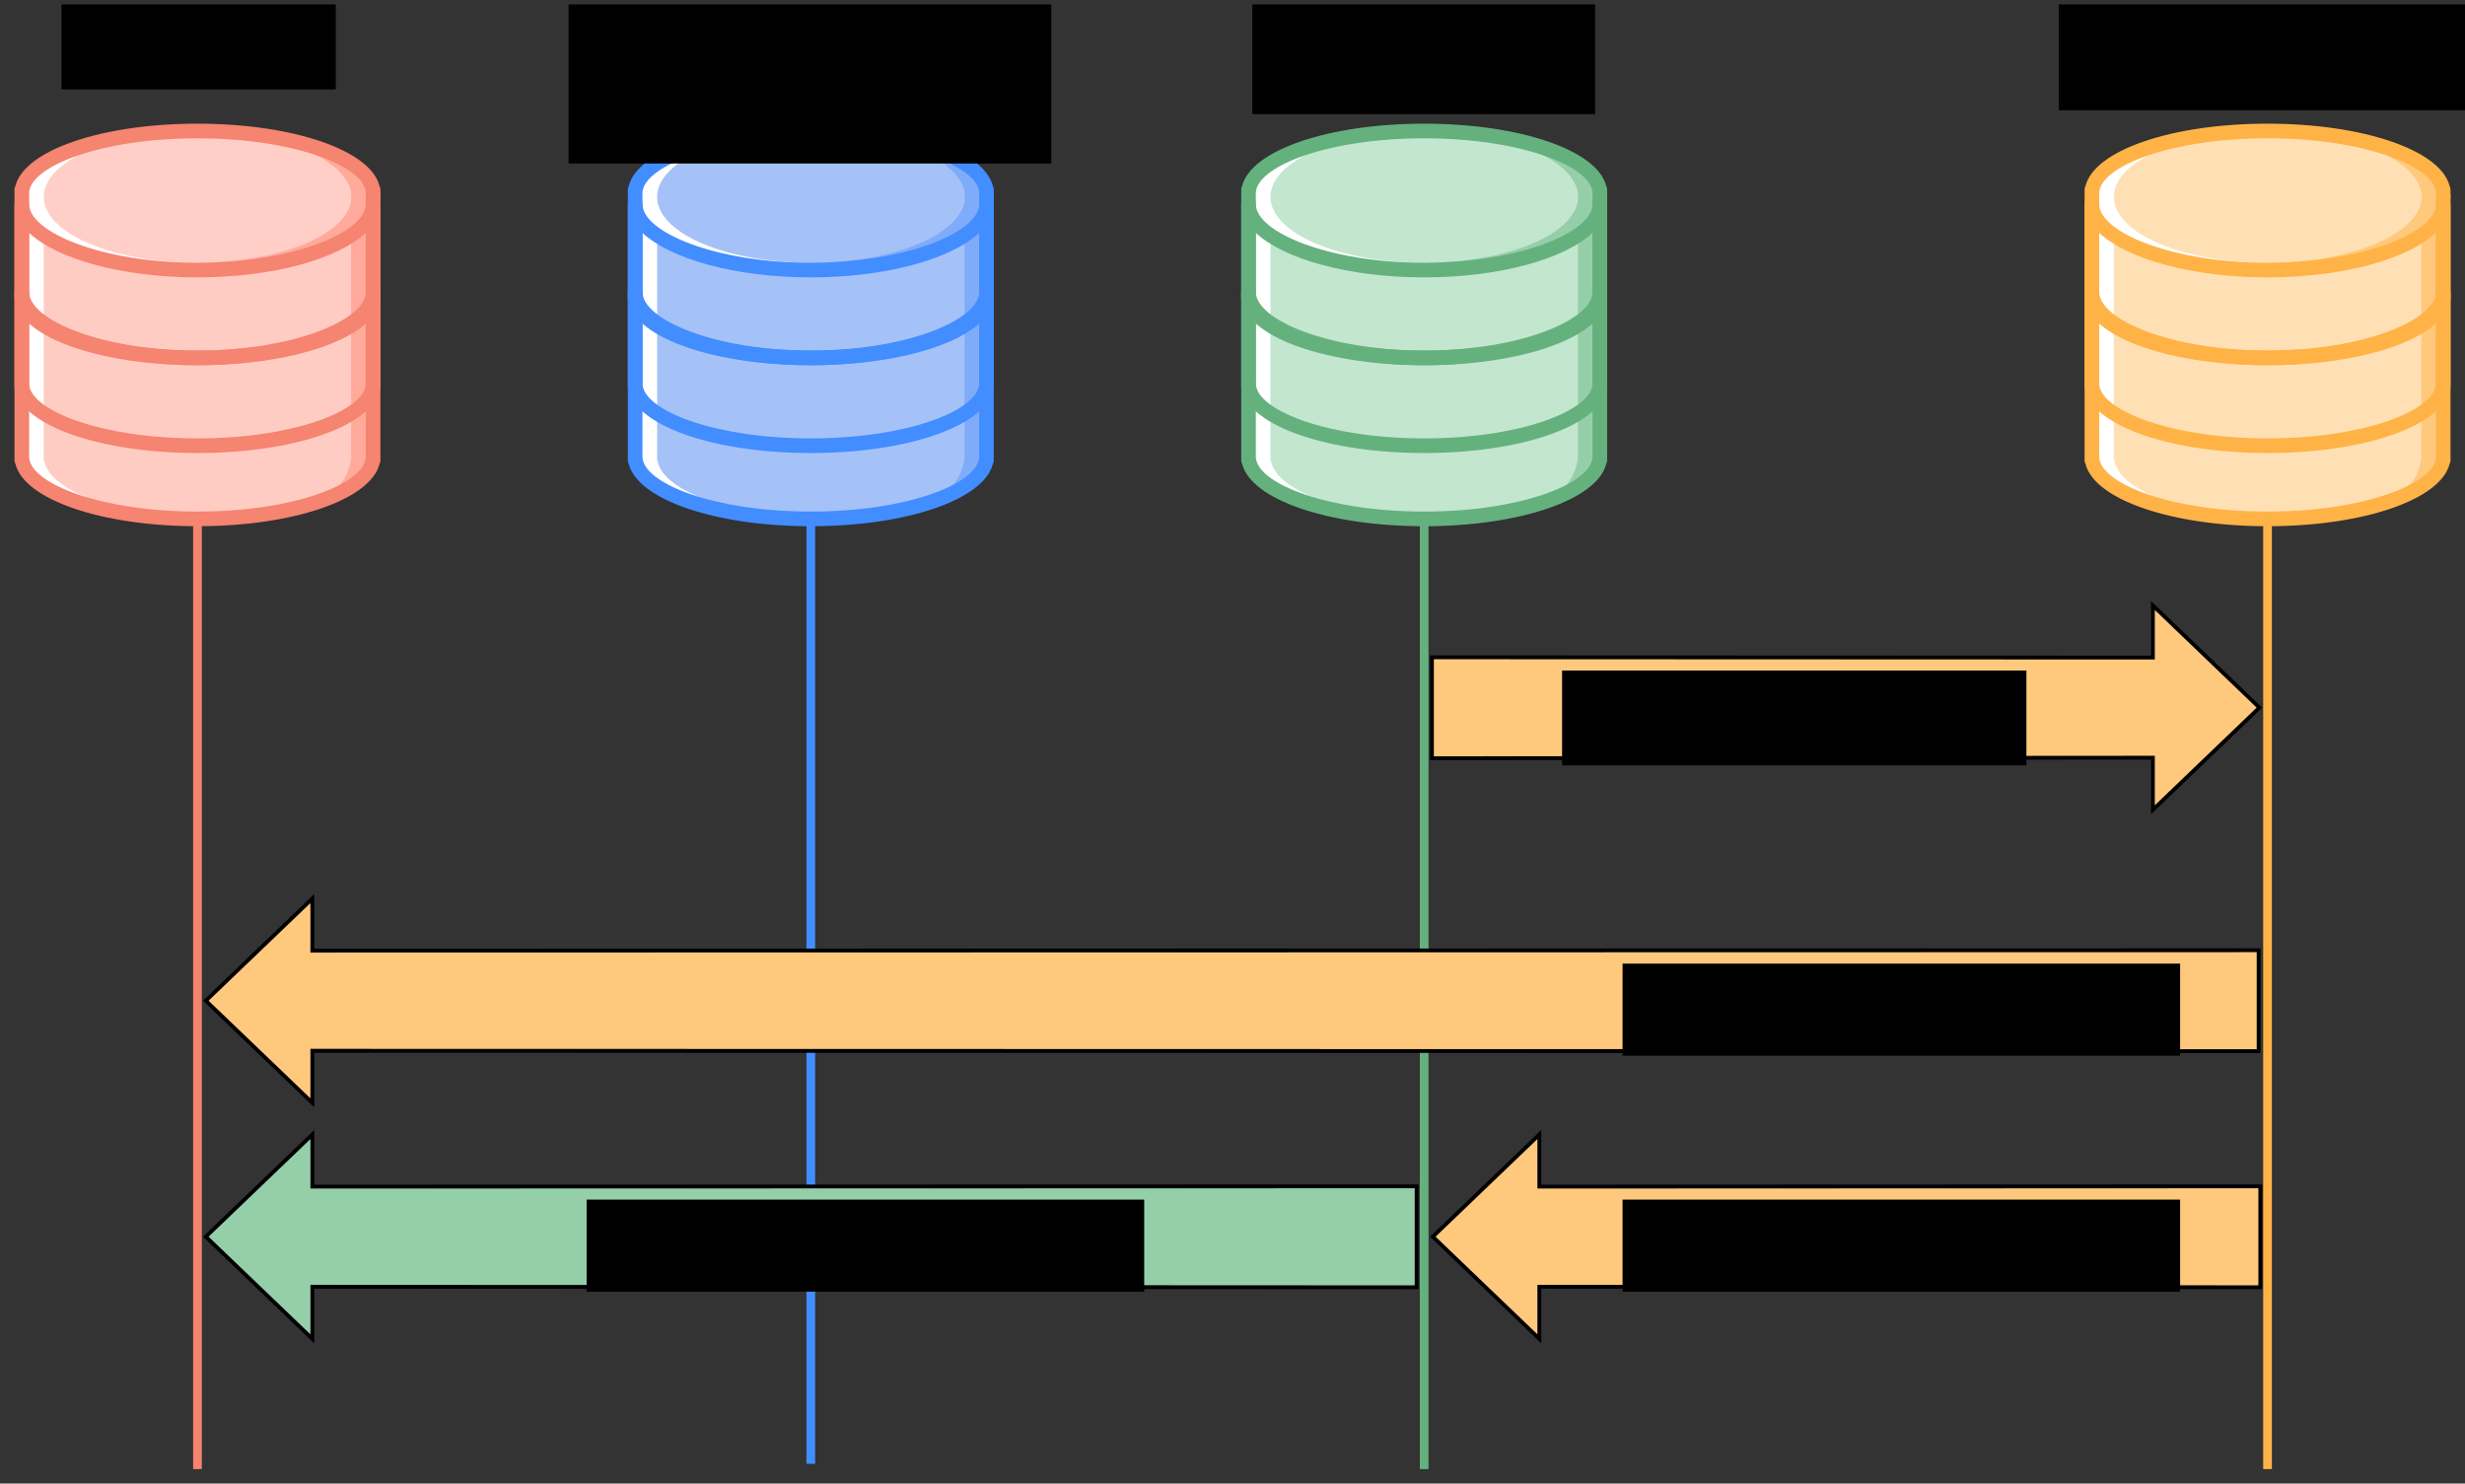 <?xml version="1.0" encoding="UTF-8" standalone="no"?>
<!-- Created with Inkscape (http://www.inkscape.org/) -->

<svg
   xmlns:dc="http://purl.org/dc/elements/1.1/"
   xmlns:cc="http://creativecommons.org/ns#"
   xmlns:rdf="http://www.w3.org/1999/02/22-rdf-syntax-ns#"
   xmlns:svg="http://www.w3.org/2000/svg"
   xmlns="http://www.w3.org/2000/svg"
   xmlns:sodipodi="http://sodipodi.sourceforge.net/DTD/sodipodi-0.dtd"
   xmlns:inkscape="http://www.inkscape.org/namespaces/inkscape"
   width="170.131mm"
   height="102.388mm"
   viewBox="0 0 170.131 102.388"
   version="1.1"
   id="svg8"
   inkscape:version="0.92.4 (unknown)"
   sodipodi:docname="remote.svg">
  <rect x="0" y="0" width="170.131" height="102.388" fill="#333333" stroke="none"/>
  <defs
     id="defs2">
    <linearGradient
       gradientTransform="matrix(1906.494,0,0,-817.069,93822.973,531534.22)"
       y2="651.036"
       x2="-48.103"
       y1="652.305"
       x1="-48.647"
       gradientUnits="userSpaceOnUse"
       id="SVGID_1_">
      <stop
         id="stop827"
         style="stop-color:#D4E1F4"
         offset="0" />
      <stop
         id="stop829"
         style="stop-color:#D4E1F4"
         offset="0.172" />
      <stop
         id="stop831"
         style="stop-color:#D4E1F4"
         offset="0.2" />
      <stop
         id="stop833"
         style="stop-color:#DAE4F4"
         offset="0.2" />
      <stop
         id="stop835"
         style="stop-color:#EBEBF4"
         offset="0.201" />
      <stop
         id="stop837"
         style="stop-color:#F6F1F4"
         offset="0.201" />
      <stop
         id="stop839"
         style="stop-color:#FDF4F4"
         offset="0.202" />
      <stop
         id="stop841"
         style="stop-color:#FFF5F4"
         offset="0.205" />
      <stop
         id="stop843"
         style="stop-color:#FFF5F4"
         offset="0.252" />
      <stop
         id="stop845"
         style="stop-color:#FFF5F4"
         offset="0.26" />
      <stop
         id="stop847"
         style="stop-color:#D4E1F4"
         offset="0.26" />
      <stop
         id="stop849"
         style="stop-color:#D4E1F4"
         offset="0.397" />
      <stop
         id="stop851"
         style="stop-color:#D4E1F4"
         offset="0.42" />
      <stop
         id="stop853"
         style="stop-color:#DAE4F4"
         offset="0.42" />
      <stop
         id="stop855"
         style="stop-color:#EBEBF4"
         offset="0.421" />
      <stop
         id="stop857"
         style="stop-color:#F6F1F4"
         offset="0.421" />
      <stop
         id="stop859"
         style="stop-color:#FDF4F4"
         offset="0.422" />
      <stop
         id="stop861"
         style="stop-color:#FFF5F4"
         offset="0.425" />
      <stop
         id="stop863"
         style="stop-color:#FFF5F4"
         offset="0.489" />
      <stop
         id="stop865"
         style="stop-color:#FFF5F4"
         offset="0.5" />
      <stop
         id="stop867"
         style="stop-color:#F9F2F4"
         offset="0.5" />
      <stop
         id="stop869"
         style="stop-color:#E8EBF4"
         offset="0.5" />
      <stop
         id="stop871"
         style="stop-color:#DDE5F4"
         offset="0.5" />
      <stop
         id="stop873"
         style="stop-color:#D6E2F4"
         offset="0.5" />
      <stop
         id="stop875"
         style="stop-color:#D4E1F4"
         offset="0.501" />
      <stop
         id="stop877"
         style="stop-color:#D4E1F4"
         offset="0.706" />
      <stop
         id="stop879"
         style="stop-color:#D4E1F4"
         offset="0.74" />
      <stop
         id="stop881"
         style="stop-color:#FFF5F4"
         offset="0.741" />
      <stop
         id="stop883"
         style="stop-color:#FFF5F4"
         offset="0.835" />
      <stop
         id="stop885"
         style="stop-color:#FFF5F4"
         offset="0.85" />
      <stop
         id="stop887"
         style="stop-color:#D4E1F4"
         offset="0.851" />
    </linearGradient>
    <linearGradient
       gradientTransform="matrix(1906.494,0,0,-817.069,93822.973,531534.22)"
       y2="651.036"
       x2="-48.103"
       y1="652.305"
       x1="-48.647"
       gradientUnits="userSpaceOnUse"
       id="linearGradient1212">
      <stop
         id="stop1150"
         style="stop-color:#D4E1F4"
         offset="0" />
      <stop
         id="stop1152"
         style="stop-color:#D4E1F4"
         offset="0.172" />
      <stop
         id="stop1154"
         style="stop-color:#D4E1F4"
         offset="0.2" />
      <stop
         id="stop1156"
         style="stop-color:#DAE4F4"
         offset="0.2" />
      <stop
         id="stop1158"
         style="stop-color:#EBEBF4"
         offset="0.201" />
      <stop
         id="stop1160"
         style="stop-color:#F6F1F4"
         offset="0.201" />
      <stop
         id="stop1162"
         style="stop-color:#FDF4F4"
         offset="0.202" />
      <stop
         id="stop1164"
         style="stop-color:#FFF5F4"
         offset="0.205" />
      <stop
         id="stop1166"
         style="stop-color:#FFF5F4"
         offset="0.252" />
      <stop
         id="stop1168"
         style="stop-color:#FFF5F4"
         offset="0.26" />
      <stop
         id="stop1170"
         style="stop-color:#D4E1F4"
         offset="0.26" />
      <stop
         id="stop1172"
         style="stop-color:#D4E1F4"
         offset="0.397" />
      <stop
         id="stop1174"
         style="stop-color:#D4E1F4"
         offset="0.42" />
      <stop
         id="stop1176"
         style="stop-color:#DAE4F4"
         offset="0.42" />
      <stop
         id="stop1178"
         style="stop-color:#EBEBF4"
         offset="0.421" />
      <stop
         id="stop1180"
         style="stop-color:#F6F1F4"
         offset="0.421" />
      <stop
         id="stop1182"
         style="stop-color:#FDF4F4"
         offset="0.422" />
      <stop
         id="stop1184"
         style="stop-color:#FFF5F4"
         offset="0.425" />
      <stop
         id="stop1186"
         style="stop-color:#FFF5F4"
         offset="0.489" />
      <stop
         id="stop1188"
         style="stop-color:#FFF5F4"
         offset="0.5" />
      <stop
         id="stop1190"
         style="stop-color:#F9F2F4"
         offset="0.5" />
      <stop
         id="stop1192"
         style="stop-color:#E8EBF4"
         offset="0.5" />
      <stop
         id="stop1194"
         style="stop-color:#DDE5F4"
         offset="0.5" />
      <stop
         id="stop1196"
         style="stop-color:#D6E2F4"
         offset="0.5" />
      <stop
         id="stop1198"
         style="stop-color:#D4E1F4"
         offset="0.501" />
      <stop
         id="stop1200"
         style="stop-color:#D4E1F4"
         offset="0.706" />
      <stop
         id="stop1202"
         style="stop-color:#D4E1F4"
         offset="0.74" />
      <stop
         id="stop1204"
         style="stop-color:#FFF5F4"
         offset="0.741" />
      <stop
         id="stop1206"
         style="stop-color:#FFF5F4"
         offset="0.835" />
      <stop
         id="stop1208"
         style="stop-color:#FFF5F4"
         offset="0.85" />
      <stop
         id="stop1210"
         style="stop-color:#D4E1F4"
         offset="0.851" />
    </linearGradient>
    <linearGradient
       id="linearGradient1082"
       gradientUnits="userSpaceOnUse"
       x1="-48.647"
       y1="652.305"
       x2="-48.103"
       y2="651.036"
       gradientTransform="matrix(1906.494,0,0,-817.069,93822.973,531534.22)">
      <stop
         offset="0"
         style="stop-color:#D4E1F4"
         id="stop1020" />
      <stop
         offset="0.172"
         style="stop-color:#D4E1F4"
         id="stop1022" />
      <stop
         offset="0.2"
         style="stop-color:#D4E1F4"
         id="stop1024" />
      <stop
         offset="0.2"
         style="stop-color:#DAE4F4"
         id="stop1026" />
      <stop
         offset="0.201"
         style="stop-color:#EBEBF4"
         id="stop1028" />
      <stop
         offset="0.201"
         style="stop-color:#F6F1F4"
         id="stop1030" />
      <stop
         offset="0.202"
         style="stop-color:#FDF4F4"
         id="stop1032" />
      <stop
         offset="0.205"
         style="stop-color:#FFF5F4"
         id="stop1034" />
      <stop
         offset="0.252"
         style="stop-color:#FFF5F4"
         id="stop1036" />
      <stop
         offset="0.26"
         style="stop-color:#FFF5F4"
         id="stop1038" />
      <stop
         offset="0.26"
         style="stop-color:#D4E1F4"
         id="stop1040" />
      <stop
         offset="0.397"
         style="stop-color:#D4E1F4"
         id="stop1042" />
      <stop
         offset="0.42"
         style="stop-color:#D4E1F4"
         id="stop1044" />
      <stop
         offset="0.42"
         style="stop-color:#DAE4F4"
         id="stop1046" />
      <stop
         offset="0.421"
         style="stop-color:#EBEBF4"
         id="stop1048" />
      <stop
         offset="0.421"
         style="stop-color:#F6F1F4"
         id="stop1050" />
      <stop
         offset="0.422"
         style="stop-color:#FDF4F4"
         id="stop1052" />
      <stop
         offset="0.425"
         style="stop-color:#FFF5F4"
         id="stop1054" />
      <stop
         offset="0.489"
         style="stop-color:#FFF5F4"
         id="stop1056" />
      <stop
         offset="0.5"
         style="stop-color:#FFF5F4"
         id="stop1058" />
      <stop
         offset="0.5"
         style="stop-color:#F9F2F4"
         id="stop1060" />
      <stop
         offset="0.5"
         style="stop-color:#E8EBF4"
         id="stop1062" />
      <stop
         offset="0.5"
         style="stop-color:#DDE5F4"
         id="stop1064" />
      <stop
         offset="0.5"
         style="stop-color:#D6E2F4"
         id="stop1066" />
      <stop
         offset="0.501"
         style="stop-color:#D4E1F4"
         id="stop1068" />
      <stop
         offset="0.706"
         style="stop-color:#D4E1F4"
         id="stop1070" />
      <stop
         offset="0.74"
         style="stop-color:#D4E1F4"
         id="stop1072" />
      <stop
         offset="0.741"
         style="stop-color:#FFF5F4"
         id="stop1074" />
      <stop
         offset="0.835"
         style="stop-color:#FFF5F4"
         id="stop1076" />
      <stop
         offset="0.85"
         style="stop-color:#FFF5F4"
         id="stop1078" />
      <stop
         offset="0.851"
         style="stop-color:#D4E1F4"
         id="stop1080" />
    </linearGradient>
  </defs>
  <sodipodi:namedview
     id="base"
     pagecolor="#ffffff"
     bordercolor="#666666"
     borderopacity="1.0"
     inkscape:pageopacity="0.0"
     inkscape:pageshadow="2"
     inkscape:zoom="0.98994949"
     inkscape:cx="252.37479"
     inkscape:cy="107.39721"
     inkscape:document-units="mm"
     inkscape:current-layer="layer1"
     showgrid="false"
     inkscape:window-width="1600"
     inkscape:window-height="835"
     inkscape:window-x="0"
     inkscape:window-y="0"
     inkscape:window-maximized="1"
     fit-margin-top="1"
     fit-margin-left="1"
     fit-margin-right="1"
     fit-margin-bottom="1"
     inkscape:snap-global="true" />
  <g
     inkscape:label="Layer 1"
     inkscape:groupmode="layer"
     id="layer1"
     transform="translate(-37.09,-63.58)">
    <path
       id="path815"
       d="m 38.618,76.662 c 0.369,-2.254 5.645,-4.041 12.1,-4.041 v 26.771 c -6.456,0 -11.731,-1.787 -12.1,-4.041 h -0.023 V 76.662 Z"
       style="fill:#ffffff;stroke-width:0.265"
       inkscape:connector-curvature="0" />
    <path
       id="path817"
       d="M 62.818,76.662 C 62.449,74.408 57.174,72.621 50.718,72.621 v 26.771 c 6.456,0 11.731,-1.787 12.1,-4.041 h 0.023 V 76.662 Z"
       style="fill:#ffaa9a;fill-opacity:1;stroke-width:0.265"
       inkscape:connector-curvature="0" />
    <path
       inkscape:connector-curvature="0"
       style="fill:#ffccc3;fill-opacity:1;stroke-width:0.265"
       d="m 61.303,76.662 v 0 c -0.369,-2.254 -2.614,-4.041 -9.07,-4.041 -6.456,0 -11.731,1.787 -12.1,4.041 h -0.023 v 18.689 h 0.023 c 0.369,2.254 5.645,4.041 12.1,4.041 6.456,0 8.7,-1.787 9.07,-4.041 h 0.023 V 76.662 Z"
       id="path819" />
    <ellipse
       style="fill:#ffaa9a;fill-opacity:1;stroke-width:0.265"
       cx="51.981"
       cy="77.167"
       rx="11.365"
       ry="4.546"
       id="ellipse821" />
    <ellipse
       id="ellipse825"
       ry="4.546"
       rx="11.365"
       cy="77.167"
       cx="49.96"
       style="fill:#ffffff;stroke-width:0.265" />
    <ellipse
       id="ellipse890"
       ry="4.546"
       rx="10.607"
       cy="77.167"
       cx="50.718"
       style="fill:#ffccc3;fill-opacity:0.941;stroke-width:0.265" />
    <path
       inkscape:connector-curvature="0"
       style="fill:#f58470;fill-opacity:1;stroke-width:0.265"
       d="m 50.718,99.897 c -6.635,0 -11.972,-1.846 -12.569,-4.318 -0.039,-0.07 -0.059,-0.148 -0.059,-0.228 V 76.662 c -2.17e-4,-0.086 0.021,-0.17 0.063,-0.245 0.616,-2.463 5.944,-4.301 12.565,-4.301 6.621,0 11.949,1.838 12.565,4.301 0.042,0.075 0.063,0.159 0.063,0.245 v 18.689 c 2.17e-4,0.086 -0.021,0.17 -0.063,0.245 -0.616,2.463 -5.945,4.301 -12.565,4.301 z M 39.1,95.203 c 0.007,0.022 0.012,0.044 0.016,0.066 0.286,1.747 5.017,3.618 11.601,3.618 6.585,0 11.315,-1.871 11.601,-3.618 0.004,-0.023 0.009,-0.046 0.016,-0.068 V 76.81 c -0.007,-0.022 -0.012,-0.044 -0.016,-0.067 -0.286,-1.747 -5.016,-3.617 -11.601,-3.617 -6.586,0 -11.316,1.871 -11.601,3.617 -0.004,0.023 -0.009,0.046 -0.016,0.069 z"
       id="path892" />
    <path
       inkscape:connector-curvature="0"
       style="fill:#f58470;fill-opacity:1;stroke-width:0.265"
       d="m 50.718,94.846 c -6.635,0 -11.972,-1.846 -12.569,-4.318 -0.039,-0.07 -0.059,-0.148 -0.059,-0.228 V 83.734 c 0,-0.279 0.226,-0.505 0.505,-0.505 0.279,0 0.505,0.226 0.505,0.505 0,1.908 4.968,4.041 11.618,4.041 6.649,0 11.618,-2.133 11.618,-4.041 0,-0.279 0.226,-0.505 0.505,-0.505 0.279,0 0.505,0.226 0.505,0.505 v 6.566 c 2.17e-4,0.086 -0.021,0.17 -0.063,0.245 -0.616,2.463 -5.944,4.301 -12.565,4.301 z M 39.1,90.152 c 0.007,0.022 0.012,0.044 0.016,0.066 0.286,1.747 5.017,3.618 11.601,3.618 6.585,0 11.315,-1.871 11.601,-3.618 0.004,-0.023 0.009,-0.046 0.016,-0.068 v -4.437 c -1.929,1.804 -6.41,3.072 -11.618,3.072 -5.208,0 -9.689,-1.268 -11.618,-3.072 z"
       id="path894" />
    <path
       inkscape:connector-curvature="0"
       style="fill:#f58470;fill-opacity:1;stroke-width:0.265"
       d="m 50.718,88.785 c -6.635,0 -11.972,-1.846 -12.569,-4.318 -0.039,-0.07 -0.059,-0.148 -0.059,-0.228 v -6.566 c 0,-0.279 0.226,-0.505 0.505,-0.505 0.279,0 0.505,0.226 0.505,0.505 0,1.908 4.968,4.041 11.618,4.041 6.649,0 11.618,-2.133 11.618,-4.041 0,-0.279 0.226,-0.505 0.505,-0.505 0.279,0 0.505,0.226 0.505,0.505 v 6.566 c 2.17e-4,0.086 -0.021,0.17 -0.063,0.245 -0.616,2.463 -5.944,4.301 -12.565,4.301 z M 39.1,84.091 c 0.007,0.022 0.012,0.044 0.016,0.066 0.286,1.747 5.017,3.618 11.601,3.618 6.585,0 11.315,-1.871 11.601,-3.618 0.004,-0.023 0.009,-0.046 0.016,-0.068 v -4.437 c -1.929,1.804 -6.41,3.072 -11.618,3.072 -5.208,0 -9.689,-1.268 -11.618,-3.072 z"
       id="path896" />
    <flowRoot
       xml:space="preserve"
       id="flowRoot1000"
       style="font-style:normal;font-variant:normal;font-weight:bold;font-stretch:normal;font-size:16px;line-height:1.25;font-family:Lato;-inkscape-font-specification:'Lato Bold';letter-spacing:0px;word-spacing:0px;fill:#000000;fill-opacity:1;stroke:none"
       transform="matrix(0.265,0,0,0.265,10.291,3.402)"><flowRegion
         id="flowRegion1002"><rect
           id="rect1004"
           width="71.429"
           height="22.143"
           x="117.143"
           y="228.234" /></flowRegion><flowPara
         id="flowPara1006"
         style="text-align:center;text-anchor:middle">Working</flowPara></flowRoot>    <path
       inkscape:connector-curvature="0"
       style="fill:#ffffff;stroke-width:0.265"
       d="m 80.951,76.662 c 0.369,-2.254 5.645,-4.041 12.1,-4.041 v 26.771 c -6.456,0 -11.731,-1.787 -12.1,-4.041 h -0.023 V 76.662 Z"
       id="path1008" />
    <path
       inkscape:connector-curvature="0"
       style="fill:#7facfa;stroke-width:0.265"
       d="M 105.152,76.662 C 104.782,74.408 99.507,72.621 93.051,72.621 v 26.771 c 6.456,0 11.731,-1.787 12.1,-4.041 h 0.023 V 76.662 Z"
       id="path1010" />
    <path
       id="path1012"
       d="m 103.636,76.662 v 0 c -0.369,-2.254 -2.614,-4.041 -9.07,-4.041 -6.456,0 -11.731,1.787 -12.1,4.041 h -0.023 v 18.689 h 0.023 c 0.369,2.254 5.645,4.041 12.1,4.041 6.456,0 8.7,-1.787 9.07,-4.041 h 0.023 V 76.662 Z"
       style="fill:#a4c2f7;stroke-width:0.265"
       inkscape:connector-curvature="0" />
    <ellipse
       id="ellipse1014"
       ry="4.546"
       rx="11.365"
       cy="77.167"
       cx="94.314"
       style="fill:#7facfa;fill-opacity:1;stroke-width:0.265" />
    <ellipse
       style="fill:#ffffff;stroke-width:0.265"
       cx="92.294"
       cy="77.167"
       rx="11.365"
       ry="4.546"
       id="ellipse1018" />
    <ellipse
       style="fill:#a4c2f7;fill-opacity:1;stroke-width:0.265"
       cx="93.051"
       cy="77.167"
       rx="10.607"
       ry="4.546"
       id="ellipse1084" />
    <path
       id="path1086"
       d="m 93.051,99.897 c -6.635,0 -11.972,-1.846 -12.569,-4.318 -0.039,-0.07 -0.059,-0.148 -0.059,-0.228 V 76.662 c -2.17e-4,-0.086 0.021,-0.17 0.063,-0.245 0.616,-2.463 5.944,-4.301 12.565,-4.301 6.621,0 11.949,1.838 12.565,4.301 0.042,0.075 0.063,0.159 0.063,0.245 v 18.689 c 2.1e-4,0.086 -0.021,0.17 -0.063,0.245 -0.616,2.463 -5.945,4.301 -12.565,4.301 z m -11.618,-4.694 c 0.007,0.022 0.012,0.044 0.016,0.066 0.286,1.747 5.017,3.618 11.601,3.618 6.585,0 11.315,-1.871 11.601,-3.618 0.004,-0.023 0.009,-0.046 0.016,-0.068 V 76.81 c -0.007,-0.022 -0.012,-0.044 -0.016,-0.067 -0.286,-1.747 -5.016,-3.617 -11.601,-3.617 -6.586,0 -11.316,1.871 -11.601,3.617 -0.004,0.023 -0.009,0.046 -0.016,0.069 z"
       style="fill:#428dff;stroke-width:0.265"
       inkscape:connector-curvature="0" />
    <path
       id="path1088"
       d="m 93.051,94.846 c -6.635,0 -11.972,-1.846 -12.569,-4.318 -0.039,-0.07 -0.059,-0.148 -0.059,-0.228 V 83.734 c 0,-0.279 0.226,-0.505 0.505,-0.505 0.279,0 0.505,0.226 0.505,0.505 0,1.908 4.968,4.041 11.618,4.041 6.649,0 11.618,-2.133 11.618,-4.041 0,-0.279 0.226,-0.505 0.505,-0.505 0.279,0 0.505,0.226 0.505,0.505 v 6.566 c 2.2e-4,0.086 -0.021,0.17 -0.063,0.245 -0.616,2.463 -5.944,4.301 -12.565,4.301 z M 81.434,90.152 c 0.007,0.022 0.012,0.044 0.016,0.066 0.286,1.747 5.017,3.618 11.601,3.618 6.585,0 11.315,-1.871 11.601,-3.618 0.004,-0.023 0.009,-0.046 0.016,-0.068 v -4.437 c -1.929,1.804 -6.41,3.072 -11.618,3.072 -5.208,0 -9.689,-1.268 -11.618,-3.072 z"
       style="fill:#428dff;stroke-width:0.265"
       inkscape:connector-curvature="0" />
    <path
       id="path1090"
       d="m 93.051,88.785 c -6.635,0 -11.972,-1.846 -12.569,-4.318 -0.039,-0.07 -0.059,-0.148 -0.059,-0.228 v -6.566 c 0,-0.279 0.226,-0.505 0.505,-0.505 0.279,0 0.505,0.226 0.505,0.505 0,1.908 4.968,4.041 11.618,4.041 6.649,0 11.618,-2.133 11.618,-4.041 0,-0.279 0.226,-0.505 0.505,-0.505 0.279,0 0.505,0.226 0.505,0.505 v 6.566 c 2.2e-4,0.086 -0.021,0.17 -0.063,0.245 -0.616,2.463 -5.944,4.301 -12.565,4.301 z M 81.434,84.091 c 0.007,0.022 0.012,0.044 0.016,0.066 0.286,1.747 5.017,3.618 11.601,3.618 6.585,0 11.315,-1.871 11.601,-3.618 0.004,-0.023 0.009,-0.046 0.016,-0.068 v -4.437 c -1.929,1.804 -6.41,3.072 -11.618,3.072 -5.208,0 -9.689,-1.268 -11.618,-3.072 z"
       style="fill:#428dff;stroke-width:0.265"
       inkscape:connector-curvature="0" />
    <flowRoot
       transform="matrix(0.265,0,0,0.265,45.291,3.402)"
       style="font-style:normal;font-variant:normal;font-weight:bold;font-stretch:normal;font-size:16px;line-height:1.25;font-family:Lato;-inkscape-font-specification:'Lato Bold';letter-spacing:0px;word-spacing:0px;fill:#000000;fill-opacity:1;stroke:none"
       id="flowRoot1134"
       xml:space="preserve"><flowRegion
         id="flowRegion1130"><rect
           y="228.234"
           x="117.143"
           height="41.429"
           width="125.714"
           id="rect1128" /></flowRegion><flowPara
         style="text-align:center;text-anchor:middle"
         id="flowPara1132">Index/Staging</flowPara></flowRoot>    <path
       id="path1138"
       d="m 123.285,76.662 c 0.369,-2.254 5.644,-4.041 12.1,-4.041 v 26.771 c -6.456,0 -11.731,-1.787 -12.1,-4.041 h -0.023 V 76.662 Z"
       style="fill:#ffffff;stroke-width:0.265"
       inkscape:connector-curvature="0" />
    <path
       id="path1140"
       d="m 147.485,76.662 c -0.369,-2.254 -5.644,-4.041 -12.1,-4.041 v 26.771 c 6.456,0 11.731,-1.787 12.1,-4.041 h 0.023 V 76.662 Z"
       style="fill:#95cfa9;fill-opacity:1;stroke-width:0.265"
       inkscape:connector-curvature="0" />
    <path
       inkscape:connector-curvature="0"
       style="fill:#c2e6ce;fill-opacity:1;stroke-width:0.265"
       d="m 145.97,76.662 v 0 c -0.369,-2.254 -2.614,-4.041 -9.07,-4.041 -6.456,0 -11.731,1.787 -12.1,4.041 h -0.023 v 18.689 h 0.023 c 0.369,2.254 5.645,4.041 12.1,4.041 6.456,0 8.7,-1.787 9.07,-4.041 h 0.023 V 76.662 Z"
       id="path1142" />
    <ellipse
       style="fill:#95cfa9;fill-opacity:1;stroke-width:0.265"
       cx="136.648"
       cy="77.167"
       rx="11.365"
       ry="4.546"
       id="ellipse1144" />
    <ellipse
       id="ellipse1148"
       ry="4.546"
       rx="11.365"
       cy="77.167"
       cx="134.627"
       style="fill:#ffffff;stroke-width:0.265" />
    <ellipse
       id="ellipse1214"
       ry="4.546"
       rx="10.607"
       cy="77.167"
       cx="135.385"
       style="fill:#c2e6ce;fill-opacity:1;stroke-width:0.265" />
    <path
       inkscape:connector-curvature="0"
       style="fill:#64b17e;fill-opacity:1;stroke-width:0.265"
       d="m 135.385,99.897 c -6.635,0 -11.972,-1.846 -12.569,-4.318 -0.039,-0.07 -0.059,-0.148 -0.059,-0.228 V 76.662 c -2.1e-4,-0.086 0.021,-0.17 0.063,-0.245 0.616,-2.463 5.944,-4.301 12.565,-4.301 6.621,0 11.949,1.838 12.565,4.301 0.042,0.075 0.063,0.159 0.063,0.245 v 18.689 c 2.1e-4,0.086 -0.021,0.17 -0.063,0.245 -0.616,2.463 -5.945,4.301 -12.565,4.301 z m -11.618,-4.694 c 0.007,0.022 0.012,0.044 0.016,0.066 0.286,1.747 5.017,3.618 11.601,3.618 6.585,0 11.315,-1.871 11.601,-3.618 0.004,-0.023 0.009,-0.046 0.016,-0.068 V 76.81 c -0.007,-0.022 -0.012,-0.044 -0.016,-0.067 -0.286,-1.747 -5.016,-3.617 -11.601,-3.617 -6.586,0 -11.316,1.871 -11.601,3.617 -0.004,0.023 -0.009,0.046 -0.016,0.069 z"
       id="path1216" />
    <path
       inkscape:connector-curvature="0"
       style="fill:#64b17e;fill-opacity:1;stroke-width:0.265"
       d="m 135.385,94.846 c -6.635,0 -11.972,-1.846 -12.569,-4.318 -0.039,-0.07 -0.059,-0.148 -0.059,-0.228 V 83.734 c 0,-0.279 0.226,-0.505 0.505,-0.505 0.279,0 0.505,0.226 0.505,0.505 0,1.908 4.968,4.041 11.618,4.041 6.649,0 11.618,-2.133 11.618,-4.041 0,-0.279 0.226,-0.505 0.505,-0.505 0.279,0 0.505,0.226 0.505,0.505 v 6.566 c 2.2e-4,0.086 -0.021,0.17 -0.063,0.245 -0.616,2.463 -5.944,4.301 -12.565,4.301 z m -11.618,-4.694 c 0.007,0.022 0.012,0.044 0.016,0.066 0.286,1.747 5.017,3.618 11.601,3.618 6.585,0 11.315,-1.871 11.601,-3.618 0.004,-0.023 0.009,-0.046 0.016,-0.068 v -4.437 c -1.929,1.804 -6.41,3.072 -11.618,3.072 -5.208,0 -9.689,-1.268 -11.618,-3.072 z"
       id="path1218" />
    <path
       inkscape:connector-curvature="0"
       style="fill:#64b17e;fill-opacity:1;stroke-width:0.265"
       d="m 135.385,88.785 c -6.635,0 -11.972,-1.846 -12.569,-4.318 -0.039,-0.07 -0.059,-0.148 -0.059,-0.228 v -6.566 c 0,-0.279 0.226,-0.505 0.505,-0.505 0.279,0 0.505,0.226 0.505,0.505 0,1.908 4.968,4.041 11.618,4.041 6.649,0 11.618,-2.133 11.618,-4.041 0,-0.279 0.226,-0.505 0.505,-0.505 0.279,0 0.505,0.226 0.505,0.505 v 6.566 c 2.2e-4,0.086 -0.021,0.17 -0.063,0.245 -0.616,2.463 -5.944,4.301 -12.565,4.301 z m -11.618,-4.694 c 0.007,0.022 0.012,0.044 0.016,0.066 0.286,1.747 5.017,3.618 11.601,3.618 6.585,0 11.315,-1.871 11.601,-3.618 0.004,-0.023 0.009,-0.046 0.016,-0.068 v -4.437 c -1.929,1.804 -6.41,3.072 -11.618,3.072 -5.208,0 -9.689,-1.268 -11.618,-3.072 z"
       id="path1220" />
    <flowRoot
       xml:space="preserve"
       id="flowRoot1264"
       style="font-style:normal;font-variant:normal;font-weight:bold;font-stretch:normal;font-size:16px;line-height:1.25;font-family:Lato;-inkscape-font-specification:'Lato Bold';letter-spacing:0px;word-spacing:0px;fill:#000000;fill-opacity:1;stroke:none"
       transform="matrix(0.265,0,0,0.265,92.479,3.402)"><flowRegion
         id="flowRegion1260"><rect
           id="rect1258"
           width="89.286"
           height="28.571"
           x="117.143"
           y="228.234" /></flowRegion><flowPara
         id="flowPara1262"
         style="text-align:center;text-anchor:middle">Local Repo</flowPara></flowRoot>    <path
       style="fill:none;stroke:#f58470;stroke-width:0.6;stroke-linecap:butt;stroke-linejoin:miter;stroke-miterlimit:4;stroke-dasharray:none;stroke-opacity:1"
       d="M 50.718,99.756 V 164.969"
       id="path1610"
       inkscape:connector-curvature="0" />
    <path
       inkscape:connector-curvature="0"
       id="path1612"
       d="M 93.051,99.392 V 164.605"
       style="fill:none;stroke:#428dff;stroke-width:0.6;stroke-linecap:butt;stroke-linejoin:miter;stroke-miterlimit:4;stroke-dasharray:none;stroke-opacity:1" />
    <path
       style="fill:none;stroke:#64b17e;stroke-width:0.6;stroke-linecap:butt;stroke-linejoin:miter;stroke-miterlimit:4;stroke-dasharray:none;stroke-opacity:1"
       d="M 135.385,99.756 V 164.969"
       id="path1614"
       inkscape:connector-curvature="0" />
    <g
       id="g1121"
       transform="translate(0,2.117)">
      <path
         inkscape:connector-curvature="0"
         id="path1035"
         d="m 135.921,106.826 49.759,0.02 v -3.595 l 7.353,7.05 -7.353,7.05 v -3.595 l -49.759,0.036 z"
         style="fill:#ffc97d;stroke:#000000;stroke-width:0.265px;stroke-linecap:butt;stroke-linejoin:miter;stroke-opacity:1" />
      <flowRoot
         transform="matrix(0.265,0,0,0.265,113.86,47.26)"
         style="font-style:normal;font-variant:normal;font-weight:bold;font-stretch:normal;font-size:16px;line-height:1.25;font-family:Lato;-inkscape-font-specification:'Lato Bold';letter-spacing:0px;word-spacing:0px;fill:#000000;fill-opacity:1;stroke:none"
         id="flowRoot1000-2"
         xml:space="preserve"><flowRegion
           id="flowRegion1002-1"><rect
             y="228.234"
             x="117.143"
             height="24.683"
             width="120.932"
             id="rect1004-9" /></flowRegion><flowPara
           style="font-style:normal;font-variant:normal;font-weight:bold;font-stretch:normal;font-family:'DejaVu Sans Mono';-inkscape-font-specification:'DejaVu Sans Mono Bold';text-align:center;text-anchor:middle"
           id="flowPara1006-6">git push</flowPara></flowRoot>    </g>
    <g
       id="g1114"
       transform="translate(0,-12.7)">
      <path
         inkscape:connector-curvature="0"
         id="path1044"
         d="m 192.978,141.861 -134.331,0.028 1e-5,-3.595 -7.353,7.05 7.353,7.05 v -3.595 l 134.331,0.028 z"
         style="fill:#ffc97d;stroke:#000000;stroke-width:0.265px;stroke-linecap:butt;stroke-linejoin:miter;stroke-opacity:1" />
      <flowRoot
         transform="matrix(0.265,0,0,0.265,118.034,82.303)"
         style="font-style:normal;font-variant:normal;font-weight:bold;font-stretch:normal;font-size:16px;line-height:1.25;font-family:Lato;-inkscape-font-specification:'Lato Bold';letter-spacing:0px;word-spacing:0px;fill:#000000;fill-opacity:1;stroke:none"
         id="flowRoot1743"
         xml:space="preserve"><flowRegion
           id="flowRegion1739"><rect
             y="228.234"
             x="117.143"
             height="23.969"
             width="145.218"
             id="rect1737" /></flowRegion><flowPara
           style="font-style:normal;font-variant:normal;font-weight:bold;font-stretch:normal;font-family:'DejaVu Sans Mono';-inkscape-font-specification:'DejaVu Sans Mono Bold';text-align:center;text-anchor:middle"
           id="flowPara1741">git pull</flowPara></flowRoot>    </g>
    <path
       inkscape:connector-curvature="0"
       style="fill:#ffffff;stroke-width:0.265"
       d="m 181.493,76.662 c 0.369,-2.254 5.644,-4.041 12.1,-4.041 v 26.771 c -6.456,0 -11.731,-1.787 -12.1,-4.041 h -0.023 V 76.662 Z"
       id="path994" />
    <path
       inkscape:connector-curvature="0"
       style="fill:#ffc97d;fill-opacity:1;stroke-width:0.265"
       d="m 205.693,76.662 c -0.369,-2.254 -5.644,-4.041 -12.1,-4.041 v 26.771 c 6.456,0 11.731,-1.787 12.1,-4.041 h 0.023 V 76.662 Z"
       id="path996" />
    <path
       id="path998"
       d="m 204.178,76.662 v 0 c -0.369,-2.254 -2.614,-4.041 -9.07,-4.041 -6.456,0 -11.731,1.787 -12.1,4.041 h -0.023 v 18.689 h 0.023 c 0.369,2.254 5.645,4.041 12.1,4.041 6.456,0 8.7,-1.787 9.07,-4.041 h 0.023 V 76.662 Z"
       style="fill:#ffe0b4;fill-opacity:1;stroke-width:0.265"
       inkscape:connector-curvature="0" />
    <ellipse
       id="ellipse1000"
       ry="4.546"
       rx="11.365"
       cy="77.167"
       cx="194.856"
       style="fill:#ffc97d;fill-opacity:1;stroke-width:0.265" />
    <ellipse
       style="fill:#ffffff;stroke-width:0.265"
       cx="192.835"
       cy="77.167"
       rx="11.365"
       ry="4.546"
       id="ellipse1002" />
    <ellipse
       style="fill:#ffe0b4;fill-opacity:1;stroke-width:0.265"
       cx="193.593"
       cy="77.167"
       rx="10.607"
       ry="4.546"
       id="ellipse1004" />
    <path
       id="path1006"
       d="m 193.593,99.897 c -6.635,0 -11.972,-1.846 -12.569,-4.318 -0.039,-0.07 -0.059,-0.148 -0.059,-0.228 V 76.662 c -2.1e-4,-0.086 0.021,-0.17 0.063,-0.245 0.616,-2.463 5.944,-4.301 12.565,-4.301 6.621,0 11.949,1.838 12.565,4.301 0.042,0.075 0.063,0.159 0.063,0.245 v 18.689 c 2.1e-4,0.086 -0.021,0.17 -0.063,0.245 -0.616,2.463 -5.945,4.301 -12.565,4.301 z m -11.618,-4.694 c 0.007,0.022 0.012,0.044 0.016,0.066 0.286,1.747 5.017,3.618 11.601,3.618 6.585,0 11.315,-1.871 11.601,-3.618 0.004,-0.023 0.009,-0.046 0.016,-0.068 V 76.81 c -0.007,-0.022 -0.012,-0.044 -0.016,-0.067 -0.286,-1.747 -5.016,-3.617 -11.601,-3.617 -6.586,0 -11.316,1.871 -11.601,3.617 -0.004,0.023 -0.009,0.046 -0.016,0.069 z"
       style="fill:#ffb347;fill-opacity:1;stroke-width:0.265"
       inkscape:connector-curvature="0" />
    <path
       id="path1009"
       d="m 193.593,94.846 c -6.635,0 -11.972,-1.846 -12.569,-4.318 -0.039,-0.07 -0.059,-0.148 -0.059,-0.228 V 83.734 c 0,-0.279 0.226,-0.505 0.505,-0.505 0.279,0 0.505,0.226 0.505,0.505 0,1.908 4.968,4.041 11.618,4.041 6.649,0 11.618,-2.133 11.618,-4.041 0,-0.279 0.226,-0.505 0.505,-0.505 0.279,0 0.505,0.226 0.505,0.505 v 6.566 c 2.2e-4,0.086 -0.021,0.17 -0.063,0.245 -0.616,2.463 -5.944,4.301 -12.565,4.301 z m -11.618,-4.694 c 0.007,0.022 0.012,0.044 0.016,0.066 0.286,1.747 5.017,3.618 11.601,3.618 6.585,0 11.315,-1.871 11.601,-3.618 0.004,-0.023 0.009,-0.046 0.016,-0.068 v -4.437 c -1.929,1.804 -6.41,3.072 -11.618,3.072 -5.208,0 -9.689,-1.268 -11.618,-3.072 z"
       style="fill:#ffb347;fill-opacity:1;stroke-width:0.265"
       inkscape:connector-curvature="0" />
    <path
       id="path1011"
       d="m 193.593,88.785 c -6.635,0 -11.972,-1.846 -12.569,-4.318 -0.039,-0.07 -0.059,-0.148 -0.059,-0.228 v -6.566 c 0,-0.279 0.226,-0.505 0.505,-0.505 0.279,0 0.505,0.226 0.505,0.505 0,1.908 4.968,4.041 11.618,4.041 6.649,0 11.618,-2.133 11.618,-4.041 0,-0.279 0.226,-0.505 0.505,-0.505 0.279,0 0.505,0.226 0.505,0.505 v 6.566 c 2.2e-4,0.086 -0.021,0.17 -0.063,0.245 -0.616,2.463 -5.944,4.301 -12.565,4.301 z m -11.618,-4.694 c 0.007,0.022 0.012,0.044 0.016,0.066 0.286,1.747 5.017,3.618 11.601,3.618 6.585,0 11.315,-1.871 11.601,-3.618 0.004,-0.023 0.009,-0.046 0.016,-0.068 v -4.437 c -1.929,1.804 -6.41,3.072 -11.618,3.072 -5.208,0 -9.689,-1.268 -11.618,-3.072 z"
       style="fill:#ffb347;fill-opacity:1;stroke-width:0.265"
       inkscape:connector-curvature="0" />
    <flowRoot
       transform="matrix(0.265,0,0,0.265,148.148,3.402)"
       style="font-style:normal;font-variant:normal;font-weight:bold;font-stretch:normal;font-size:16px;line-height:1.25;font-family:Lato;-inkscape-font-specification:'Lato Bold';letter-spacing:0px;word-spacing:0px;fill:#000000;fill-opacity:1;stroke:none"
       id="flowRoot1019"
       xml:space="preserve"><flowRegion
         id="flowRegion1015"><rect
           y="228.234"
           x="117.143"
           height="27.561"
           width="108.479"
           id="rect1013" /></flowRegion><flowPara
         style="text-align:center;text-anchor:middle"
         id="flowPara1017">Remote Repo</flowPara></flowRoot>    <path
       inkscape:connector-curvature="0"
       id="path1021"
       d="M 193.593,99.756 V 164.969"
       style="fill:none;stroke:#ffb347;stroke-width:0.6;stroke-linecap:butt;stroke-linejoin:miter;stroke-miterlimit:4;stroke-dasharray:none;stroke-opacity:1" />
    <g
       id="g1107"
       transform="translate(0,-8.996)">
      <g
         id="g1086">
        <path
           inkscape:connector-curvature="0"
           id="path1051"
           d="m 193.092,154.451 -49.759,0.02 v -3.595 l -7.353,7.05 7.353,7.05 v -3.595 l 49.759,0.036 z"
           style="fill:#ffc97d;stroke:#000000;stroke-width:0.265px;stroke-linecap:butt;stroke-linejoin:miter;stroke-opacity:1" />
        <flowRoot
           transform="matrix(0.265,0,0,0.265,118.034,94.885)"
           style="font-style:normal;font-variant:normal;font-weight:bold;font-stretch:normal;font-size:16px;line-height:1.25;font-family:Lato;-inkscape-font-specification:'Lato Bold';letter-spacing:0px;word-spacing:0px;fill:#000000;fill-opacity:1;stroke:none"
           id="flowRoot1061"
           xml:space="preserve"><flowRegion
             id="flowRegion1057"><rect
               y="228.234"
               x="117.143"
               height="23.969"
               width="145.218"
               id="rect1055" /></flowRegion><flowPara
             style="font-style:normal;font-variant:normal;font-weight:bold;font-stretch:normal;font-family:'DejaVu Sans Mono';-inkscape-font-specification:'DejaVu Sans Mono Bold';text-align:center;text-anchor:middle"
             id="flowPara1059">git fetch</flowPara></flowRoot>      </g>
      <g
         id="g1093">
        <path
           style="fill:#95cfa9;stroke:#000000;stroke-width:0.265px;stroke-linecap:butt;stroke-linejoin:miter;stroke-opacity:1"
           d="m 58.647,150.876 v 3.595 l 76.217,-0.02 v 6.967 l -76.217,-0.036 v 3.595 l -7.353,-7.05 z"
           id="path1069"
           inkscape:connector-curvature="0" />
        <flowRoot
           xml:space="preserve"
           id="flowRoot1077"
           style="font-style:normal;font-variant:normal;font-weight:bold;font-stretch:normal;font-size:16px;line-height:1.25;font-family:Lato;-inkscape-font-specification:'Lato Bold';letter-spacing:0px;word-spacing:0px;fill:#000000;fill-opacity:1;stroke:none"
           transform="matrix(0.265,0,0,0.265,46.535,94.885)"><flowRegion
             id="flowRegion1073"><rect
               id="rect1071"
               width="145.218"
               height="23.969"
               x="117.143"
               y="228.234" /></flowRegion><flowPara
             id="flowPara1075"
             style="font-style:normal;font-variant:normal;font-weight:bold;font-stretch:normal;font-family:'DejaVu Sans Mono';-inkscape-font-specification:'DejaVu Sans Mono Bold';text-align:center;text-anchor:middle">git merge</flowPara></flowRoot>      </g>
    </g>
  </g>
</svg>
